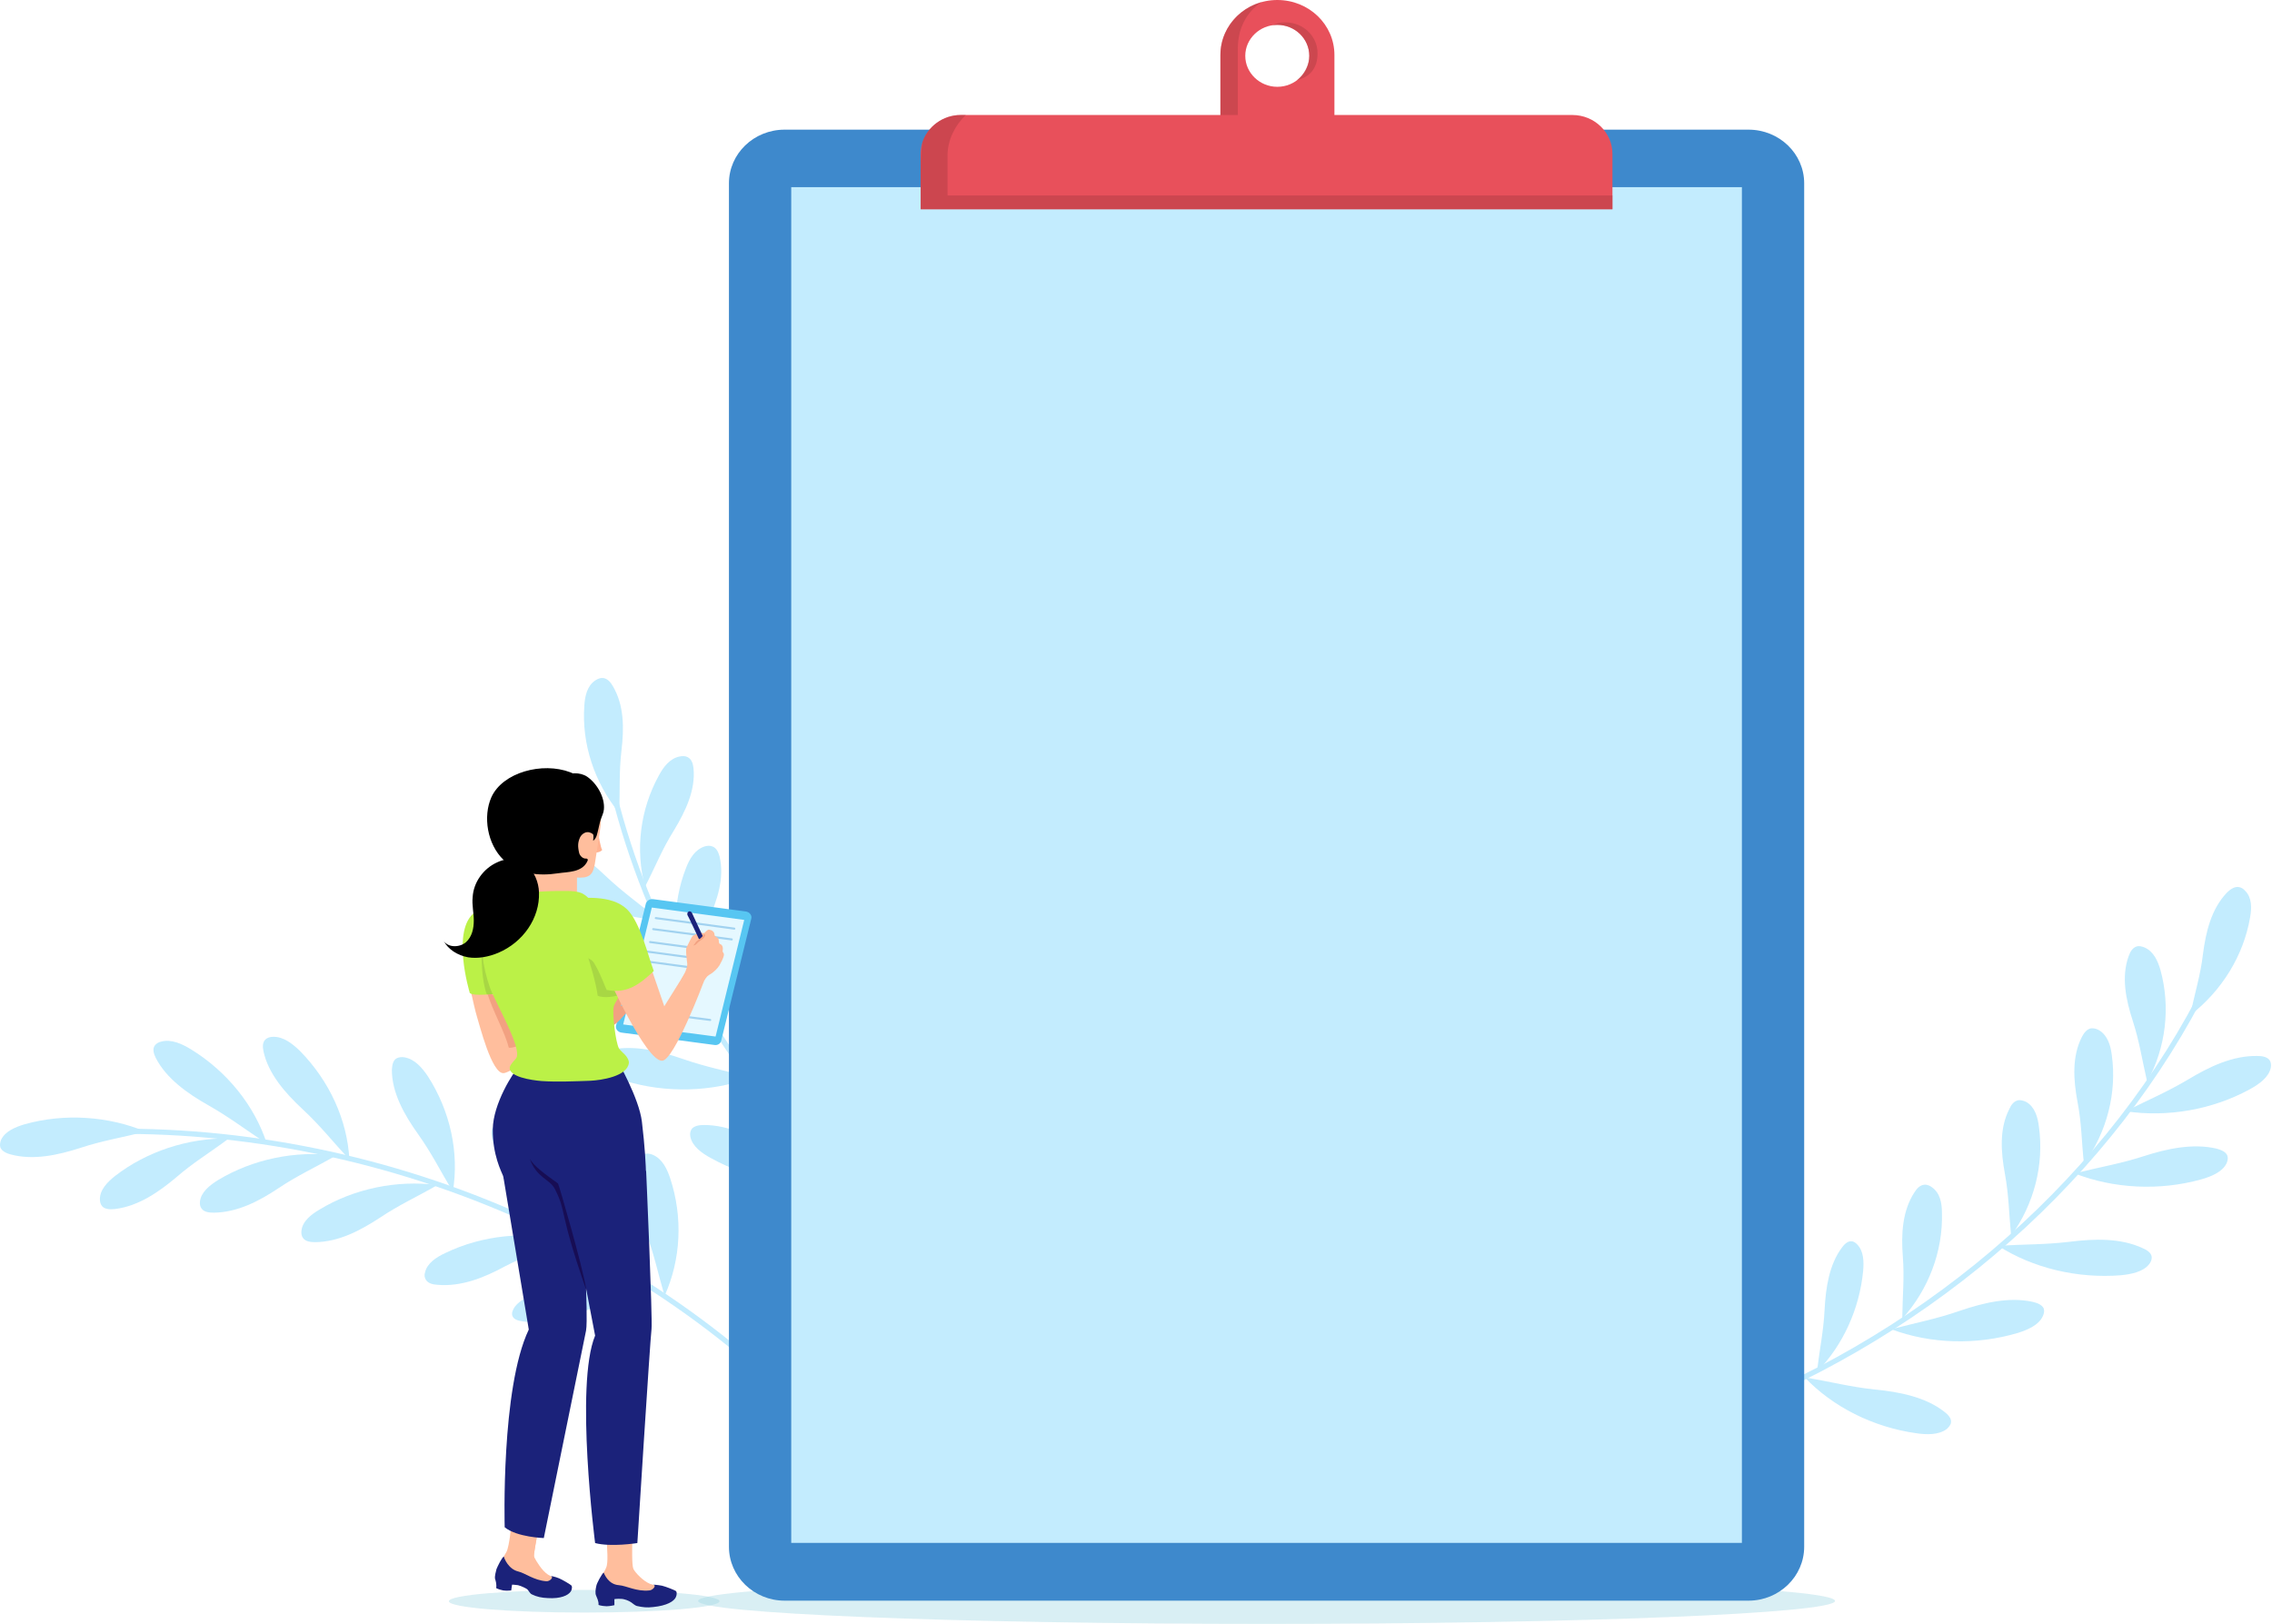 <svg width="1227" height="877" viewBox="0 0 1227 877" fill="none" xmlns="http://www.w3.org/2000/svg">
<path d="M1197.26 520.098C1148.28 625.877 1054.13 712.178 941 758.954" stroke="#C3ECFE" stroke-width="2.8"/>
<path d="M1189.74 515.122C1191.28 503.321 1194.18 490.952 1202.6 482.137C1204.29 480.431 1206.43 478.867 1208.73 479.009C1210.26 479.151 1211.64 480.004 1212.55 481.142C1216.23 484.838 1216.07 490.525 1215.16 495.501C1211.64 515.975 1200 535.026 1182.86 548.249C1185.46 535.453 1188.37 526.922 1189.74 515.122Z" fill="#C3ECFE"/>
<path d="M1151.78 551.234C1148.1 539.86 1145.5 527.491 1149.63 516.259C1150.4 514.126 1151.62 511.851 1153.92 511.141C1155.3 510.714 1156.83 511.141 1158.21 511.709C1163.1 513.842 1165.4 519.102 1166.78 523.936C1172.29 543.983 1169.69 565.879 1159.58 584.219C1156.67 571.566 1155.45 562.608 1151.78 551.234Z" fill="#C3ECFE"/>
<path d="M1121.93 594.883C1119.78 583.224 1118.86 570.713 1124.37 559.907C1125.45 557.917 1126.98 555.784 1129.27 555.358C1130.8 555.216 1132.33 555.642 1133.56 556.353C1138.15 559.054 1139.84 564.599 1140.45 569.575C1143.36 590.049 1137.85 611.375 1125.45 628.579C1124.07 615.641 1124.22 606.684 1121.93 594.883Z" fill="#C3ECFE"/>
<path d="M1082.74 633.838C1080.59 622.038 1079.67 609.526 1085.18 598.863C1086.1 596.73 1087.63 594.598 1090.08 594.171C1091.46 594.029 1092.99 594.456 1094.37 595.166C1098.96 597.868 1100.49 603.413 1101.11 608.389C1104.01 628.862 1098.5 650.331 1086.1 667.392C1084.88 654.454 1084.88 645.497 1082.74 633.838Z" fill="#C3ECFE"/>
<path d="M1027.62 678.483C1026.71 666.54 1027.32 654.028 1033.9 643.934C1035.13 641.943 1036.96 639.953 1039.26 639.811C1040.79 639.669 1042.32 640.379 1043.39 641.232C1047.83 644.36 1048.75 649.905 1048.75 655.024C1049.36 675.639 1041.55 696.397 1027.32 712.179C1027.47 699.24 1028.54 690.283 1027.62 678.483Z" fill="#C3ECFE"/>
<path d="M985.375 707.344C985.988 695.544 987.825 683.032 994.714 673.791C995.938 672.084 997.775 670.236 999.765 670.378C1001.14 670.378 1002.21 671.231 1003.13 672.227C1006.5 675.781 1006.65 681.468 1006.19 686.444C1004.2 707.06 995.173 726.68 981.242 740.898C982.773 727.96 984.763 719.287 985.375 707.344Z" fill="#C3ECFE"/>
<path d="M1181.78 582.94C1193.11 576.116 1205.81 570.002 1219.13 570.286C1221.58 570.286 1224.34 570.713 1225.72 572.561C1226.48 573.699 1226.63 575.263 1226.33 576.684C1225.26 581.803 1220.05 585.499 1215.15 588.201C1194.95 599.29 1170.61 603.556 1147.95 600.143C1160.96 593.603 1170.3 589.765 1181.78 582.94Z" fill="#C3ECFE"/>
<path d="M1157.59 624.455C1170.3 620.332 1184.23 617.347 1197.09 620.332C1199.54 621.043 1202.14 622.038 1202.91 624.171C1203.37 625.451 1203.06 626.872 1202.45 628.294C1200.15 632.986 1194.18 635.403 1188.67 636.967C1166.17 643.223 1141.37 641.943 1120.39 633.697C1134.63 630.142 1144.73 628.579 1157.59 624.455Z" fill="#C3ECFE"/>
<path d="M1117.48 670.662C1130.96 668.956 1145.19 668.53 1157.13 674.074C1159.43 675.07 1161.73 676.492 1162.03 678.766C1162.18 680.188 1161.57 681.61 1160.65 682.747C1157.44 686.87 1151.01 688.15 1145.35 688.719C1121.92 690.567 1097.89 684.88 1079.06 672.795C1093.91 671.942 1104.17 672.226 1117.48 670.662Z" fill="#C3ECFE"/>
<path d="M1058.4 707.913C1070.95 703.648 1084.88 700.236 1097.74 703.079C1100.19 703.648 1102.79 704.643 1103.71 706.634C1104.17 708.055 1103.86 709.477 1103.25 710.757C1101.11 715.591 1095.14 718.15 1089.78 719.856C1067.27 726.538 1042.63 725.827 1021.35 717.866C1035.59 714.169 1045.69 712.321 1058.4 707.913Z" fill="#C3ECFE"/>
<path d="M1012.47 750.424C1025.94 751.703 1040.03 754.547 1050.13 762.509C1051.97 763.931 1053.96 765.921 1053.65 768.196C1053.5 769.618 1052.43 770.755 1051.35 771.75C1047.07 775.02 1040.49 774.878 1034.82 774.025C1011.55 770.755 989.815 759.808 974.66 743.884C989.203 746.301 999.153 749.002 1012.47 750.424Z" fill="#C3ECFE"/>
<path d="M327.062 408.666C355.689 553.828 464.838 683.35 609.655 744.202" stroke="#C3ECFE" stroke-width="2.8"/>
<path d="M334.412 439.092C320.941 422.599 314.052 401.557 315.583 380.941C315.889 375.965 317.114 370.278 321.553 367.435C322.778 366.582 324.309 366.013 325.687 366.155C328.136 366.439 329.82 368.572 330.892 370.42C337.168 380.941 337.015 393.453 335.637 405.254C334.259 417.054 334.872 426.011 334.412 439.092Z" fill="#C3ECFE"/>
<path d="M348.342 478.901C342.984 458.854 345.74 437.101 355.843 418.76C358.292 414.21 361.813 409.519 367.171 408.523C368.702 408.239 370.233 408.239 371.458 408.95C373.601 410.087 374.213 412.504 374.519 414.779C375.744 426.58 370.233 438.096 363.957 448.475C357.527 458.712 354.312 467.242 348.342 478.901Z" fill="#C3ECFE"/>
<path d="M370.997 529.231C363.037 509.895 362.884 488 370.538 468.664C372.375 463.83 375.284 458.854 380.489 457.148C381.866 456.721 383.397 456.579 384.775 457.148C387.071 458.001 387.99 460.418 388.602 462.55C391.358 474.209 387.377 486.152 382.479 497.099C377.58 508.189 375.437 517.004 370.997 529.231Z" fill="#C3ECFE"/>
<path d="M400.085 575.297C392.125 555.961 391.819 534.065 399.626 514.587C401.463 509.895 404.219 504.777 409.424 503.213C410.801 502.644 412.485 502.502 413.863 503.071C416.006 503.924 416.925 506.341 417.537 508.616C420.292 520.132 416.465 532.217 411.414 543.165C406.515 554.112 404.372 562.927 400.085 575.297Z" fill="#C3ECFE"/>
<path d="M446.625 631.172C436.521 612.689 433.919 590.936 439.43 570.889C440.807 565.913 442.951 560.652 448.002 558.52C449.227 557.951 450.911 557.667 452.289 558.093C454.585 558.662 455.81 560.937 456.575 563.069C460.708 574.443 458.106 586.671 454.432 598.045C450.758 609.419 449.686 618.518 446.625 631.172Z" fill="#C3ECFE"/>
<path d="M484.738 668.564C474.481 651.93 470.348 630.887 473.41 610.414C474.175 605.438 475.706 599.893 479.839 597.049C480.911 596.339 482.288 595.77 483.513 596.054C485.503 596.339 486.881 598.471 487.646 600.32C492.086 610.841 491.014 623.352 488.718 635.011C486.422 646.811 486.269 655.768 484.738 668.564Z" fill="#C3ECFE"/>
<path d="M355.844 496.815C333.034 495.536 310.378 486.294 293.386 471.224C289.1 467.527 284.966 462.978 285.119 457.717C285.272 456.295 285.732 454.873 286.803 453.878C288.487 452.314 291.396 452.456 293.845 453.025C306.704 455.584 317.726 464.115 327.064 473.072C336.555 482.029 344.822 487.716 355.844 496.815Z" fill="#C3ECFE"/>
<path d="M374.824 535.203C352.32 539.042 327.827 535.061 307.467 524.256C302.415 521.696 297.21 518 295.986 513.024C295.68 511.602 295.833 510.038 296.598 508.9C297.823 506.91 300.731 506.483 303.181 506.483C316.346 506.057 329.205 511.886 340.686 518.568C352.167 525.251 361.659 528.805 374.824 535.203Z" fill="#C3ECFE"/>
<path d="M405.596 581.979C384.471 589.799 359.671 590.51 337.321 583.685C331.81 581.979 325.84 579.42 323.697 574.728C323.084 573.448 322.778 571.884 323.39 570.605C324.156 568.472 326.758 567.477 329.208 567.05C342.22 564.207 355.997 567.477 368.703 571.884C381.409 576.292 391.513 578.14 405.596 581.979Z" fill="#C3ECFE"/>
<path d="M451.065 637.854C428.409 641.266 404.221 636.716 384.014 625.485C378.963 622.783 373.911 619.087 372.839 613.968C372.533 612.546 372.686 611.125 373.452 609.845C374.829 607.997 377.585 607.57 380.187 607.57C393.352 607.57 406.058 613.684 417.387 620.508C428.715 627.333 438.206 631.172 451.065 637.854Z" fill="#C3ECFE"/>
<path d="M490.404 672.83C471.728 685.199 448 691.313 424.425 689.749C418.761 689.464 412.332 688.327 408.964 684.062C408.045 682.924 407.433 681.644 407.586 680.223C407.892 677.948 410.188 676.526 412.331 675.389C424.119 669.702 438.509 669.986 451.827 671.266C465.298 672.687 475.555 672.261 490.404 672.83Z" fill="#C3ECFE"/>
<path d="M45.08 611.41C203.981 604.727 364.259 674.252 460.702 791.832" stroke="#C3ECFE" stroke-width="2.8"/>
<path d="M43.397 619.94C31.456 623.779 18.138 626.764 5.891 623.494C3.595 622.925 1.146 621.788 0.227 619.798C-0.232 618.376 0.074 616.954 0.533 615.674C2.677 610.983 8.188 608.708 13.392 607.144C34.824 601.172 58.399 602.736 78.606 611.125C65.135 614.537 55.49 615.959 43.397 619.94Z" fill="#C3ECFE"/>
<path d="M95.141 635.864C85.649 643.826 74.781 651.361 62.228 652.925C59.778 653.21 57.023 653.21 55.339 651.646C54.267 650.508 53.961 649.086 53.961 647.807C53.808 642.688 57.941 638.423 62.075 635.153C79.067 621.931 101.417 614.538 123.614 614.822C112.745 622.926 104.479 627.76 95.141 635.864Z" fill="#C3ECFE"/>
<path d="M150.399 641.693C139.99 648.659 128.202 654.773 115.496 654.915C113.047 654.915 110.291 654.631 108.914 652.782C107.995 651.645 107.842 650.223 107.995 648.802C108.607 643.825 113.2 640.129 117.792 637.285C136.469 626.053 159.431 621.219 181.475 624.063C169.535 630.887 160.809 634.726 150.399 641.693Z" fill="#C3ECFE"/>
<path d="M205.206 657.617C194.796 664.441 183.009 670.697 170.303 670.839C167.853 670.839 165.098 670.555 163.72 668.706C162.802 667.569 162.649 666.147 162.802 664.725C163.261 659.607 168.007 655.91 172.599 653.209C191.122 641.977 214.238 637.143 236.282 639.987C224.341 646.811 215.616 650.65 205.206 657.617Z" fill="#C3ECFE"/>
<path d="M272.411 684.062C261.389 690.033 248.989 695.01 236.283 693.872C233.834 693.73 231.231 693.161 230.007 691.171C229.241 690.033 229.088 688.469 229.547 687.19C230.619 682.214 235.671 678.944 240.569 676.669C260.317 667.143 283.739 664.726 305.324 669.702C292.771 675.247 283.586 678.233 272.411 684.062Z" fill="#C3ECFE"/>
<path d="M318.949 706.81C307.162 711.501 294.303 715.34 282.362 713.634C280.066 713.35 277.617 712.639 276.851 710.933C276.239 709.795 276.545 708.516 277.158 707.236C279.148 702.971 284.506 700.412 289.71 698.563C310.377 691.17 333.339 690.175 353.24 695.72C340.075 699.985 330.737 702.26 318.949 706.81Z" fill="#C3ECFE"/>
<path d="M112.743 597.049C101.109 590.509 89.781 582.405 84.117 571.316C83.045 569.183 82.28 566.624 83.504 564.775C84.27 563.638 85.648 562.785 87.178 562.501C92.536 561.079 98.354 563.78 103.252 566.766C122.847 578.851 137.543 597.334 144.126 617.665C132.032 609.703 124.225 603.59 112.743 597.049Z" fill="#C3ECFE"/>
<path d="M163.415 599.04C153.924 590.225 144.892 579.846 142.289 567.761C141.83 565.487 141.677 562.927 143.361 561.363C144.433 560.368 145.963 559.942 147.494 559.942C153.158 559.8 158.057 563.78 162.037 567.619C177.958 583.827 187.602 605.012 188.674 626.196C179.029 615.817 173.059 607.997 163.415 599.04Z" fill="#C3ECFE"/>
<path d="M225.718 612.405C218.217 601.884 211.635 590.083 211.635 577.856C211.788 575.439 212.094 572.88 214.084 571.6C215.462 570.889 216.993 570.747 218.524 571.031C224.035 572.027 228.015 576.718 231.076 581.268C243.17 600.035 248.069 622.641 244.548 643.541C237.353 631.599 233.22 622.926 225.718 612.405Z" fill="#C3ECFE"/>
<path d="M287.716 645.532C277.919 636.859 268.581 626.765 265.825 614.822C265.213 612.547 265.06 609.846 266.744 608.282C267.662 607.287 269.346 606.86 270.877 606.718C276.388 606.576 281.44 610.272 285.42 614.253C301.8 629.893 311.903 650.935 313.434 672.119C303.637 661.882 297.513 654.347 287.716 645.532Z" fill="#C3ECFE"/>
<path d="M348.797 665.436C344.204 653.493 340.837 640.555 344.051 628.612C344.664 626.48 345.888 624.063 348.032 623.21C349.562 622.783 351.093 623.068 352.471 623.636C357.676 625.769 360.278 631.314 361.962 636.432C368.851 657.332 367.779 680.223 358.901 699.843C355.073 686.621 353.236 677.237 348.797 665.436Z" fill="#C3ECFE"/>
<path opacity="0.4" d="M991.02 864.608C991.02 871.326 853.525 877 684.087 877C514.495 877 377 871.326 377 864.608C377 857.74 514.495 852.216 684.087 852.216C853.525 852.216 991.02 857.74 991.02 864.608Z" fill="#A1D7E5"/>
<path fill-rule="evenodd" clip-rule="evenodd" d="M720.66 29.711C720.66 37.624 720.66 67.932 720.66 67.932H659.088V29.711C659.088 13.288 672.822 0 689.797 0C706.926 0 720.66 13.288 720.66 29.711ZM707.08 30.159C707.08 20.902 699.364 13.437 689.797 13.437C680.383 13.437 672.513 20.902 672.513 30.159C672.513 39.416 680.383 46.881 689.797 46.881C699.364 46.881 707.08 39.416 707.08 30.159Z" fill="#E8505B"/>
<g opacity="0.5">
<path fill-rule="evenodd" clip-rule="evenodd" d="M720.66 64.2C720.66 66.439 720.66 67.932 720.66 67.932H659.088V29.711C659.088 16.124 668.501 4.628 681.464 1.045C673.131 6.42 668.501 15.527 668.501 25.978V64.2H720.66ZM707.08 30.159C707.08 20.902 699.364 13.437 689.797 13.437C688.871 13.437 688.099 13.586 687.173 13.586C689.797 12.691 689.951 12.093 694.272 12.093C703.839 12.093 711.555 19.558 711.555 28.815C711.555 37.176 707.08 41.655 700.444 43.297C704.148 40.311 707.08 35.235 707.08 30.159Z" fill="#B03D44"/>
</g>
<path d="M944.264 864.458H423.759C407.093 864.458 393.668 851.32 393.668 835.345V98.987C393.668 83.012 407.093 70.022 423.759 70.022H944.264C960.93 70.022 974.355 83.012 974.355 98.987V835.345C974.355 851.32 960.93 864.458 944.264 864.458Z" fill="#3E89CC"/>
<path d="M940.715 833.254H427.309V101.077H940.715V833.254Z" fill="#C3ECFE"/>
<path d="M870.808 83.161V113.021H497.211V83.161C497.211 80.971 497.52 78.881 498.137 76.89C500.915 68.38 509.248 62.109 518.815 62.109H849.204C861.086 62.109 870.808 71.515 870.808 83.161Z" fill="#E8505B"/>
<path opacity="0.5" d="M870.808 105.556V113.021H497.211V91.373C497.211 85.55 497.52 80.772 498.137 76.89C500.915 68.38 509.248 62.109 518.815 62.109H521.593C515.883 67.484 511.717 75.547 511.717 83.907V105.556H870.808Z" fill="#B03D44"/>
<path d="M323.078 450.181C323.078 450.181 324.456 458.285 325.221 458.996C325.221 458.996 324.456 460.276 321.854 460.418" fill="#FFB392"/>
<path opacity="0.4" d="M388.601 864.768C388.601 868.18 355.841 870.882 315.58 870.882C275.166 870.882 242.406 868.18 242.406 864.768C242.406 861.356 275.166 858.654 315.58 858.654C355.841 858.654 388.601 861.356 388.601 864.768Z" fill="#A1D7E5"/>
<path d="M352.624 485.583L402.836 492.266C404.826 492.55 406.204 494.398 405.744 496.104L389.517 561.932C389.211 563.638 387.527 564.633 385.843 564.349L335.632 557.667C333.642 557.382 332.264 555.676 332.723 553.828L348.797 488C349.256 486.436 350.94 485.441 352.624 485.583Z" fill="#57C6F2"/>
<path d="M401.917 496.815L386.456 559.799L336.551 553.259L352.012 490.133L401.917 496.815Z" fill="#E5F8FF"/>
<path d="M396.56 501.507L354.156 495.82" stroke="#A1D2F0" stroke-width="1.1" stroke-linecap="round" stroke-linejoin="round"/>
<path d="M395.181 507.337L352.777 501.792" stroke="#A1D2F0" stroke-width="1.1" stroke-linecap="round" stroke-linejoin="round"/>
<path d="M377.579 512.313L351.096 508.758" stroke="#A1D2F0" stroke-width="1.1" stroke-linecap="round" stroke-linejoin="round"/>
<path d="M375.587 517.431L349.104 513.876" stroke="#A1D2F0" stroke-width="1.1" stroke-linecap="round" stroke-linejoin="round"/>
<path d="M373.751 522.55L347.268 518.995" stroke="#A1D2F0" stroke-width="1.1" stroke-linecap="round" stroke-linejoin="round"/>
<path d="M383.55 550.843L357.066 547.431" stroke="#A1D2F0" stroke-width="1.1" stroke-linecap="round" stroke-linejoin="round"/>
<path d="M319.559 557.809C321.549 550.558 324.151 543.449 328.591 537.193C330.121 535.108 331.805 533.165 333.642 531.364C336.245 528.662 339.306 526.245 342.98 524.966C343.44 526.245 342.674 527.525 342.062 528.662C339.153 533.212 336.857 538.188 335.326 543.307C338.694 543.022 340.837 539.041 344.205 539.326C344.052 540.463 343.287 541.316 342.521 542.311C340.48 544.491 338.49 546.671 336.551 548.851C334.561 551.126 332.418 553.401 329.509 554.681" fill="#F2A181"/>
<path d="M314.813 713.919C312.364 734.108 295.219 797.092 288.636 837.612C287.871 842.304 273.94 839.887 275.93 825.954C278.073 812.021 277.614 759.131 280.216 743.065C282.513 729.558 288.33 716.762 289.095 712.213C289.861 707.521 279.145 644.963 277.461 640.556C275.777 635.864 271.95 630.888 268.888 620.935C262.612 600.604 279.298 579.562 279.298 579.562L315.119 607.713C316.344 656.622 317.263 693.588 314.813 713.919Z" fill="#FFBE9D"/>
<path d="M316.036 647.522C316.495 676.81 316.495 699.559 314.812 713.918C314.199 718.895 312.668 726.856 310.525 736.24C310.423 735.861 310.372 735.434 310.372 734.961C310.219 728.563 310.831 722.022 310.525 715.625C310.066 703.255 306.239 691.17 299.656 680.791L315.271 647.522C315.475 647.522 315.73 647.522 316.036 647.522Z" fill="#F2A181"/>
<path d="M291.085 824.532C291.085 824.532 287.717 839.318 288.635 841.167C289.554 843.015 292.769 848.418 295.983 850.408C299.504 852.541 307.158 854.958 307.771 855.811C308.383 856.664 308.536 858.086 307.312 858.797C304.556 860.929 299.657 861.925 296.443 861.356C286.033 859.792 284.961 855.527 278.838 854.816C277.766 854.674 275.776 856.095 272.868 854.816C269.959 853.394 268.581 850.977 268.888 848.56C269.347 844.579 271.796 841.167 273.48 838.181C275.164 835.195 276.389 821.546 276.389 821.546" fill="#FFBE9D"/>
<path d="M295.83 863.062C292.462 862.92 289.859 862.351 287.257 861.072C286.185 860.645 285.573 859.081 284.808 858.37C284.655 858.086 281.593 856.522 279.756 856.095C277.919 855.811 276.541 855.811 276.541 855.811L276.082 858.939C276.082 858.939 273.633 859.223 271.796 858.939C269.04 858.37 267.968 857.659 267.968 857.659C268.275 855.527 267.662 853.536 267.356 852.683C267.05 851.261 267.815 848.702 268.122 847.423C268.734 845.859 271.03 841.167 272.102 840.598C272.255 841.593 274.551 847.423 279.909 848.702C283.583 849.555 288.482 853.536 295.064 853.963C296.901 854.105 298.891 851.972 297.82 851.404C296.748 850.835 299.963 851.546 301.953 852.399C303.943 853.252 307.464 855.384 308.382 856.095C309.148 856.522 308.995 858.37 308.229 859.508C306.852 861.64 302.718 863.489 295.83 863.062Z" fill="#1B227A"/>
<path d="M364.107 861.924C361.505 864.483 356.606 866.189 353.238 866.189C342.216 866.189 340.379 862.066 334.103 862.351C333.031 862.351 331.194 864.057 327.979 863.204C324.764 862.208 322.927 860.076 322.774 857.659C322.621 853.536 326.142 849.839 327.367 846.569C328.592 844.01 327.826 835.764 327.673 832.209C326.295 814.579 318.794 768.23 319.1 752.875C319.407 734.96 324.765 718.468 324.765 718.468C324.765 718.468 297.363 642.546 295.526 637.854C293.689 633.02 282.82 631.172 280.37 619.087C276.237 598.187 288.79 576.292 288.79 576.292L334.103 608.566C346.196 655.626 350.329 685.91 348.799 715.198C348.033 731.975 342.216 802.352 341.451 831.214C341.451 835.337 341.144 845.289 342.063 847.28C342.981 849.27 347.421 853.962 351.095 855.384C355.075 856.806 363.342 858.085 364.107 858.938C364.872 859.649 365.179 860.929 364.107 861.924Z" fill="#FFBE9D"/>
<path d="M352.78 867.896C349.413 868.322 347.116 868.038 343.902 867.327C342.83 867.043 341.758 865.905 340.84 865.336C339.615 864.483 337.166 863.488 335.329 863.488C333.339 863.346 331.808 863.63 331.808 863.63V866.9C331.808 866.9 329.359 867.469 327.522 867.469C324.46 867.327 323.235 866.758 323.235 866.758C323.388 864.626 322.317 862.777 322.011 861.924C321.245 860.502 321.705 857.943 322.011 856.664C322.164 855.1 325.072 849.981 325.991 849.271C326.45 850.124 328.44 855.668 334.257 856.095C338.238 856.379 343.749 859.649 350.637 858.938C352.627 858.796 354.464 856.379 353.087 855.953C351.862 855.668 355.383 855.953 357.526 856.379C359.822 856.948 363.649 858.512 364.721 859.081C365.639 859.365 365.639 861.213 365.027 862.493C364.109 864.768 360.128 867.185 352.78 867.896Z" fill="#1B227A"/>
<path d="M333.487 572.879C333.487 572.879 345.122 593.069 346.652 605.722C349.867 632.451 348.796 644.821 348.796 644.821C348.796 644.821 337.161 650.366 305.167 652.356C287.868 653.351 279.755 652.356 279.755 650.934C279.755 649.655 274.55 642.83 271.795 635.295C270.723 632.594 265.977 623.636 266.131 609.845C266.284 596.054 277.153 579.135 280.214 576.007" fill="#1B227A"/>
<path d="M272.256 518.71C274.706 525.961 277.461 556.671 277.461 556.671L307.925 543.164L312.824 552.264C312.824 552.264 278.227 579.135 271.95 579.561C265.521 579.988 258.938 553.259 257.56 548.994C256.183 544.728 251.131 520.985 251.131 520.985" fill="#FFBE9D"/>
<path d="M296.288 552.833C296.135 560.084 275.01 567.335 274.703 565.629C272.713 557.382 266.131 546.293 262.916 535.629" fill="#F2A181"/>
<path d="M275.01 506.767L277.459 534.349C277.459 534.349 270.418 536.624 261.692 537.193C252.813 537.62 253.578 535.771 253.578 535.771C253.578 535.771 243.475 502.075 256.487 492.692C261.539 489.137 271.795 488.142 271.795 488.142" fill="#BBF147"/>
<path d="M270.112 536.198C270.112 536.198 266.744 537.051 262.917 537.051C259.09 527.099 260.162 507.194 260.162 507.194L270.112 536.198Z" fill="#A8D744"/>
<path d="M320.021 425.869C326.144 433.262 324.919 443.499 323.389 452.74C322.674 457.385 321.96 461.982 321.245 466.531C320.786 468.806 320.327 471.223 318.49 472.645C316.653 474.067 313.897 474.067 311.601 473.925C311.601 477.716 311.601 481.555 311.601 485.441C304.559 485.63 297.517 485.63 290.476 485.441C290.476 482.882 289.863 480.18 288.639 477.763C285.118 477.621 282.821 474.351 281.444 471.508C279.913 468.095 278.841 464.541 277.617 460.987C276.239 456.153 274.861 451.461 274.708 446.485C274.555 441.651 275.78 436.532 279.147 432.693C281.444 430.134 284.658 428.286 287.72 426.722C292.159 424.589 297.364 422.883 301.957 424.732" fill="#FFBE9D"/>
<path d="M316.494 463.688C317.107 463.546 317.566 464.114 317.413 464.683C314.657 471.365 306.544 470.797 301.186 471.65C290.929 473.214 279.754 472.076 271.947 464.399C263.068 455.868 260.772 440.94 265.364 430.561C271.488 417.054 292.919 411.367 307.922 417.054C316.035 420.182 321.546 426.722 322.158 435.253C322.618 440.655 322.311 446.2 320.934 451.319C320.474 450.608 319.709 450.039 318.944 449.755C317.719 449.186 316.341 449.328 315.27 450.039C314.351 450.608 313.739 451.319 313.28 452.172C312.055 454.873 311.902 457.006 312.82 460.844C312.973 461.555 314.351 463.83 316.494 463.688Z" fill="black"/>
<path d="M299.043 427.006C298.584 426.153 298.89 425.158 299.196 424.447C299.961 422.457 301.339 420.75 303.176 419.613C307.462 417.054 313.28 416.912 317.107 419.471C322.465 423.167 326.751 430.703 326.139 437.101C325.985 439.091 325.067 440.655 324.455 442.503C323.842 444.352 323.536 446.2 323.077 448.048C322.618 449.612 322.311 452.882 320.321 454.02C320.474 452.456 321.087 449.044 318.484 448.048C316.954 447.337 315.729 446.769 314.81 445.489C314.351 444.636 314.504 443.499 313.892 442.646" fill="black"/>
<path d="M279.912 488.142C280.218 486.01 280.984 483.308 283.127 482.455C283.739 482.171 284.505 482.171 285.117 482.029C292.057 481.365 298.997 481.081 305.936 481.175C308.845 481.175 311.753 481.318 314.356 482.455C318.336 484.446 320.632 488.427 322.469 492.123" fill="#BBF147"/>
<path d="M339.612 574.159C338.694 581.268 324.916 583.4 318.64 583.685C310.22 583.969 300.729 584.395 292.463 583.827C287.105 583.4 274.399 581.552 275.317 576.291C275.624 574.87 277.767 572.737 278.685 571.6C282.512 566.623 267.051 540.747 264.602 533.354C260.621 522.122 259.091 510.037 260.928 498.236C262.152 490.559 267.51 488.995 273.633 487.715C279.144 486.578 284.655 486.009 290.32 485.867C301.648 485.298 308.23 484.019 319.405 485.725C320.63 485.867 326.6 488.426 327.519 489.279C328.437 490.132 328.59 491.412 328.897 492.549C330.274 499.232 327.825 499.232 331.958 504.634C334.714 508.473 339.919 517.43 337.622 529.089C335.938 538.046 332.111 540.179 331.346 544.159C330.734 547.998 332.418 562.642 334.255 566.197C335.173 567.619 337.316 569.183 338.235 570.462C339 571.6 339.766 572.737 339.612 574.159Z" fill="#BBF147"/>
<path d="M335.938 531.222C335.938 533.354 334.56 536.198 334.254 537.335C332.723 538.046 326.446 539.326 322.772 537.762C322.007 530.795 317.721 517.431 317.721 517.431C317.721 517.431 335.938 529.374 335.938 531.222Z" fill="#A8D744"/>
<path d="M347.266 510.038L358.747 543.449L369.922 525.535L380.179 529.942C380.179 529.942 364.105 572.88 357.522 572.88C348.644 572.88 327.824 526.388 327.824 526.388" fill="#FFBE9D"/>
<path d="M367.932 528.805C367.932 528.805 371.299 523.829 371.146 520.417C370.993 518.995 370.075 512.739 370.84 511.459C371.606 510.18 373.29 506.199 374.208 505.346C375.28 504.635 378.801 503.355 379.719 503.924C380.485 504.493 381.709 501.791 383.087 502.076C384.618 502.36 385.842 503.355 385.842 504.635C385.842 505.914 387.679 506.199 387.986 507.052C388.292 507.905 388.139 508.758 388.445 509.469C388.751 510.038 389.823 509.753 390.282 511.459C390.588 513.023 390.129 513.165 390.282 513.876C390.435 514.729 391.2 514.587 390.894 516.151C390.588 517.573 389.516 519.563 388.598 521.27C387.526 522.976 385.536 525.108 382.934 526.53C381.556 527.383 380.944 528.663 379.566 530.795" fill="#FFBE9D"/>
<path d="M379.567 505.63C379.567 505.63 379.873 506.057 378.955 506.91C378.036 507.621 377.424 507.052 377.424 507.052C377.424 507.052 371.607 494.54 371.301 494.256C371.148 493.829 370.995 492.976 371.76 492.408C372.525 491.839 373.291 492.408 373.597 492.834C373.75 493.261 379.567 505.63 379.567 505.63Z" fill="#1B227A"/>
<path d="M380.791 505.062C380.485 506.341 379.413 507.194 378.342 507.905C375.892 509.469 376.198 510.464 374.361 510.607C375.433 509.754 375.28 509.185 376.198 508.332C377.423 507.337 378.801 506.626 380.025 504.777C380.332 504.351 380.791 504.635 380.791 505.062Z" fill="#F2A181"/>
<path d="M308.84 485.015C314.198 485.299 329.965 482.74 338.691 491.128C345.886 498.237 350.172 516.862 353.081 524.398C345.733 531.364 338.691 536.909 327.669 534.634C327.21 534.35 321.699 518.284 317.719 516.862" fill="#BBF147"/>
<path d="M348.949 632.451C348.949 632.451 352.47 712.07 351.858 717.757C351.092 723.586 344.203 833.346 344.203 833.346C344.203 833.346 329.967 835.621 321.394 833.346C321.394 833.346 310.372 747.898 321.394 721.311L316.495 695.72C316.495 695.72 317.261 714.771 316.495 718.61C315.73 722.449 293.686 830.645 293.686 830.645C293.686 830.645 279.143 830.218 272.56 824.816C272.56 824.816 270.417 749.747 285.572 718.041L271.795 635.295L279.755 614.252L348.949 632.451Z" fill="#1B227A"/>
<path d="M316.803 697.283C301.188 652.498 306.393 655.483 299.658 642.119C296.902 636.716 289.707 636.148 286.033 625.626C288.176 629.75 294.453 634.157 301.342 639.133C301.954 640.128 314.507 683.492 316.497 695.719" fill="#170D54"/>
<path d="M268.581 465.678C281.44 459.707 290.778 470.654 291.085 482.029C291.544 495.82 282.512 508.9 269.04 514.587C263.989 516.72 258.172 517.857 252.814 517.004C247.303 516.009 242.098 512.881 239.648 508.189C242.098 511.886 248.221 511.743 251.589 508.9C254.957 505.914 255.875 501.364 255.875 497.099C255.875 492.976 254.804 488.711 255.263 484.446C255.722 476.626 260.927 469.09 268.581 465.678Z" fill="black"/>
</svg>
